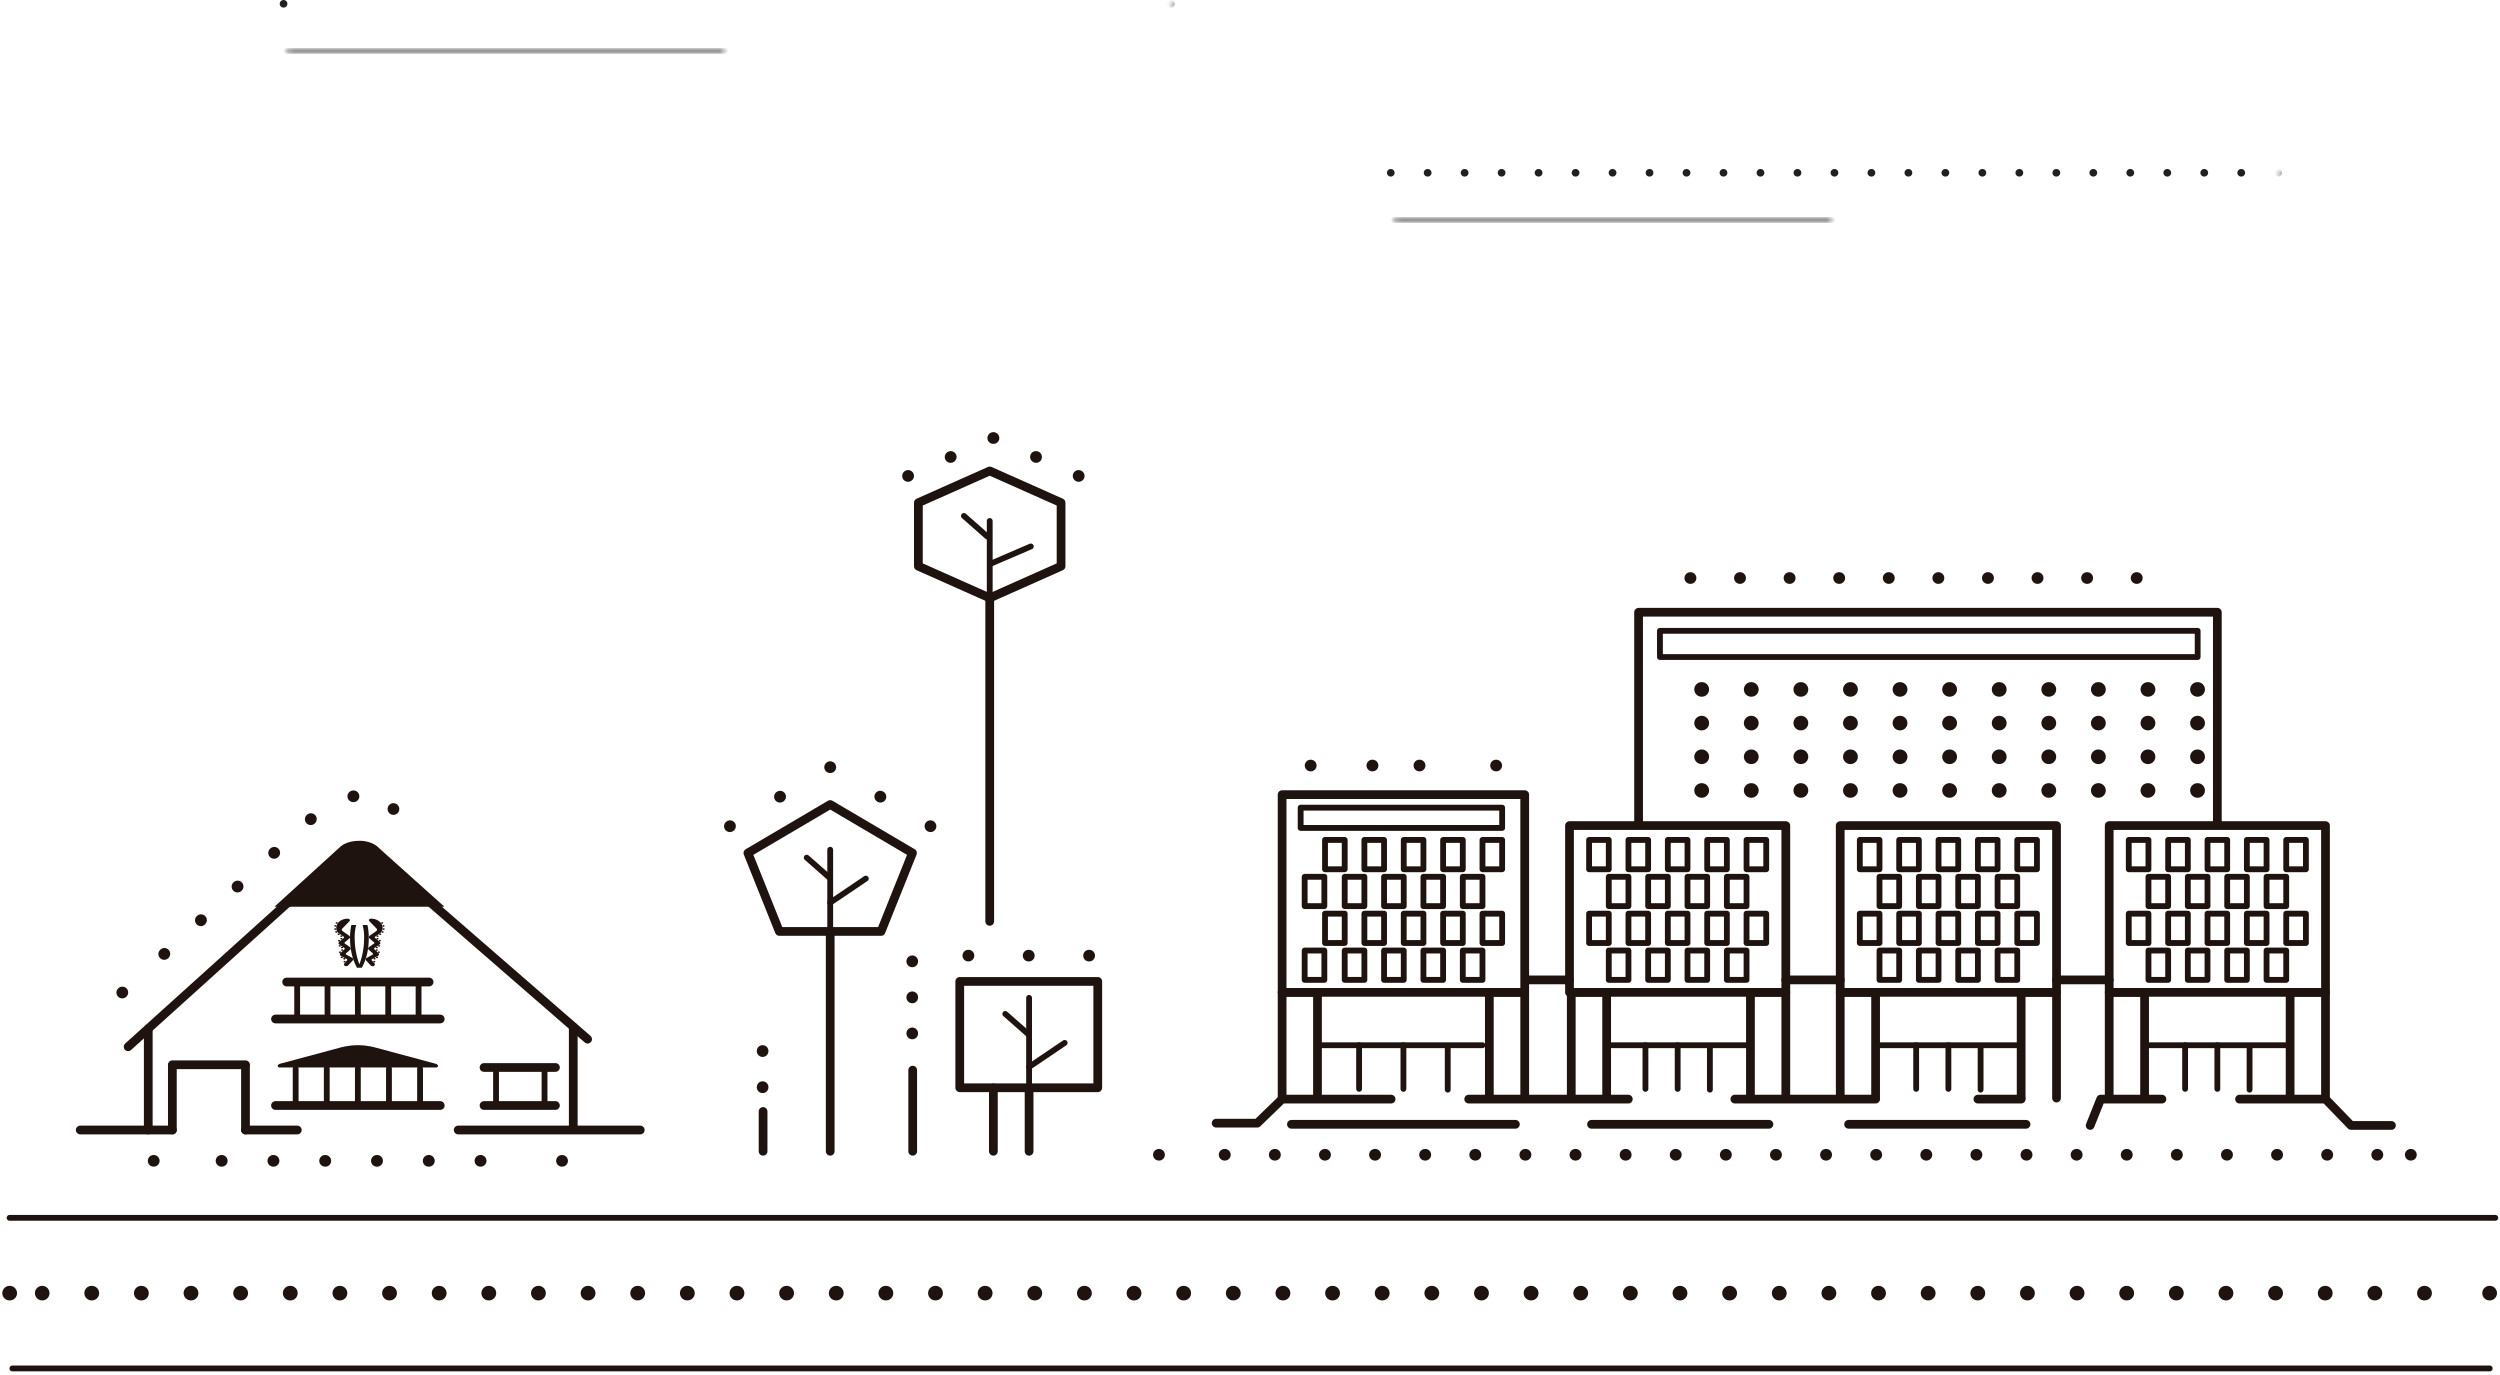 <?xml version="1.0" encoding="UTF-8" standalone="no"?>
<svg width="429px" height="236px" viewBox="0 0 429 236" version="1.1" xmlns="http://www.w3.org/2000/svg" xmlns:xlink="http://www.w3.org/1999/xlink">
    <!-- Generator: Sketch 41.2 (35397) - http://www.bohemiancoding.com/sketch -->
    <title>IconoUEB</title>
    <desc>Created with Sketch.</desc>
    <defs>
        <polygon id="path-1" points="0.225 1 75.334 1 75.334 0.5 0.225 0.5"></polygon>
        <polygon id="path-3" points="1.592 1.404 1.592 0.404 0.925 0.404 0.925 1.404 1.592 1.404"></polygon>
        <polygon id="path-5" points="0.225 1 75.334 1 75.334 0.5 0.225 0.5"></polygon>
        <polygon id="path-7" points="1.592 1.404 1.592 0.404 0.925 0.404 0.925 1.404 1.592 1.404"></polygon>
        <polygon id="path-9" points="0 161.206 428.877 161.206 428.877 0.017 0 0.017"></polygon>
    </defs>
    <g id="Cortes" stroke="none" stroke-width="1" fill="none" fill-rule="evenodd">
        <g id="IconoUEB">
            <g id="Page-1-Copy-4" transform="translate(48, 0)">
                <g id="Group-3" transform="translate(1, 8.246)">
                    <mask id="mask-2" fill="white">
                        <use xlink:href="#path-1"></use>
                    </mask>
                    <g id="Clip-2"></g>
                    <path d="M75.334,0.5 L0.225,0.5" id="Stroke-1" stroke="#221F20" stroke-linecap="round" stroke-linejoin="round" mask="url(#mask-2)"></path>
                </g>
                <g id="Group-6" transform="translate(152, 0.246)">
                    <mask id="mask-4" fill="white">
                        <use xlink:href="#path-3"></use>
                    </mask>
                    <g id="Clip-5"></g>
                    <path d="M0.941,0.404 L0.925,0.404" id="Stroke-4" stroke="#221F20" stroke-width="1.3" stroke-linecap="round" stroke-linejoin="round" mask="url(#mask-4)"></path>
                </g>
                <path d="M0.666,0.65 L0.65,0.65" id="Stroke-9" stroke="#221F20" stroke-width="1.3" stroke-linecap="round" stroke-linejoin="round"></path>
            </g>
            <g id="Page-1" transform="translate(238, 29)">
                <g id="Group-3" transform="translate(1, 8.246)">
                    <mask id="mask-6" fill="white">
                        <use xlink:href="#path-5"></use>
                    </mask>
                    <g id="Clip-2"></g>
                    <path d="M75.334,0.5 L0.225,0.5" id="Stroke-1" stroke="#221F20" stroke-linecap="round" stroke-linejoin="round" mask="url(#mask-6)"></path>
                </g>
                <g id="Group-6" transform="translate(152, 0.246)">
                    <mask id="mask-8" fill="white">
                        <use xlink:href="#path-7"></use>
                    </mask>
                    <g id="Clip-5"></g>
                    <path d="M0.941,0.404 L0.925,0.404" id="Stroke-4" stroke="#221F20" stroke-width="1.3" stroke-linecap="round" stroke-linejoin="round" mask="url(#mask-8)"></path>
                </g>
                <path d="M146.611,0.65 L3.823,0.65" id="Stroke-7" stroke="#221F20" stroke-width="1.3" stroke-linecap="round" stroke-linejoin="round" stroke-dasharray="0.032,6.314"></path>
                <path d="M0.666,0.65 L0.65,0.65" id="Stroke-9" stroke="#221F20" stroke-width="1.3" stroke-linecap="round" stroke-linejoin="round"></path>
            </g>
            <g id="Page-1" transform="translate(0, 74)">
                <g id="Group-5" transform="translate(1.315, 134.97)" stroke="#1E130F" stroke-linecap="round" stroke-linejoin="round">
                    <path d="M0.812,25.854 L425.919,25.854 M426.881,0.011 L0.329,0.011" id="Stroke-1"></path>
                    <path d="M425.919,12.933 L425.891,12.933" id="Stroke-3" stroke-width="2.5"></path>
                </g>
                <path d="M416.062,147.903 L7.242,147.903" id="Stroke-6" stroke="#1E130F" stroke-width="2.5" stroke-linecap="round" stroke-linejoin="round" stroke-dasharray="0.042,8.475"></path>
                <path d="M1.672,147.903 L1.644,147.903" id="Stroke-7" stroke="#1E130F" stroke-width="2.5" stroke-linecap="round" stroke-linejoin="round"></path>
                <path d="M198.864,124.157 L198.892,124.157" id="Stroke-9" stroke="#1E130F" stroke-width="2" stroke-linecap="round" stroke-linejoin="round"></path>
                <path d="M210.143,124.157 L408.058,124.157" id="Stroke-10" stroke="#1E130F" stroke-width="2" stroke-linecap="round" stroke-linejoin="round" stroke-dasharray="0.043,8.556"></path>
                <path d="M413.682,124.157 L413.71,124.157" id="Stroke-11" stroke="#1E130F" stroke-width="2" stroke-linecap="round" stroke-linejoin="round"></path>
                <polyline id="Stroke-12" stroke="#1E130F" stroke-width="1.5" stroke-linecap="round" stroke-linejoin="round" points="281.182 67.073 281.182 31.064 380.496 31.064 380.496 67.073"></polyline>
                <polyline id="Stroke-13" stroke="#1E130F" stroke-width="1.5" stroke-linecap="round" stroke-linejoin="round" points="269.63 114.43 269.63 96.289 275.7 96.289 275.7 114.43"></polyline>
                <polyline id="Stroke-14" stroke="#1E130F" stroke-width="1.5" stroke-linecap="round" stroke-linejoin="round" points="255.571 114.43 255.571 96.289 261.641 96.289 261.641 114.43"></polyline>
                <polyline id="Stroke-15" stroke="#1E130F" stroke-width="1.5" stroke-linecap="round" stroke-linejoin="round" points="220.011 114.43 220.011 96.289 226.081 96.289 226.081 114.43"></polyline>
                <polyline id="Stroke-16" stroke="#1E130F" stroke-width="1.5" stroke-linecap="round" stroke-linejoin="round" points="300.375 114.43 300.375 96.289 306.445 96.289 306.445 114.43"></polyline>
                <polyline id="Stroke-17" stroke="#1E130F" stroke-width="1.5" stroke-linecap="round" stroke-linejoin="round" points="315.784 114.43 315.784 96.289 321.854 96.289 321.854 114.43"></polyline>
                <polyline id="Stroke-18" stroke="#1E130F" stroke-width="1.5" stroke-linecap="round" stroke-linejoin="round" points="346.829 114.43 346.829 96.289 352.9 96.289 352.9 114.43"></polyline>
                <polyline id="Stroke-19" stroke="#1E130F" stroke-width="1.5" stroke-linecap="round" stroke-linejoin="round" points="361.938 114.43 361.938 96.289 368.011 96.289 368.011 114.43"></polyline>
                <polyline id="Stroke-20" stroke="#1E130F" stroke-width="1.5" stroke-linecap="round" stroke-linejoin="round" points="392.984 114.43 392.984 96.289 399.055 96.289 399.055 114.43"></polyline>
                <polygon id="Stroke-21" stroke="#1E130F" stroke-width="1.5" stroke-linecap="round" stroke-linejoin="round" points="361.938 96.29 399.056 96.29 399.056 67.671 361.938 67.671"></polygon>
                <polygon id="Stroke-22" stroke="#1E130F" stroke-linecap="round" stroke-linejoin="round" points="368.677 81.491 372.054 81.491 372.054 76.457 368.677 76.457"></polygon>
                <polygon id="Stroke-23" stroke="#1E130F" stroke-linecap="round" stroke-linejoin="round" points="368.677 94.146 372.054 94.146 372.054 89.112 368.677 89.112"></polygon>
                <polygon id="Stroke-24" stroke="#1E130F" stroke-linecap="round" stroke-linejoin="round" points="365.297 87.82 368.676 87.82 368.676 82.784 365.297 82.784"></polygon>
                <polygon id="Stroke-25" stroke="#1E130F" stroke-linecap="round" stroke-linejoin="round" points="365.297 75.164 368.676 75.164 368.676 70.131 365.297 70.131"></polygon>
                <polygon id="Stroke-26" stroke="#1E130F" stroke-linecap="round" stroke-linejoin="round" points="375.431 81.491 378.808 81.491 378.808 76.457 375.431 76.457"></polygon>
                <polygon id="Stroke-27" stroke="#1E130F" stroke-linecap="round" stroke-linejoin="round" points="375.431 94.146 378.808 94.146 378.808 89.112 375.431 89.112"></polygon>
                <polygon id="Stroke-28" stroke="#1E130F" stroke-linecap="round" stroke-linejoin="round" points="372.054 87.82 375.431 87.82 375.431 82.784 372.054 82.784"></polygon>
                <polygon id="Stroke-29" stroke="#1E130F" stroke-linecap="round" stroke-linejoin="round" points="372.054 75.164 375.431 75.164 375.431 70.131 372.054 70.131"></polygon>
                <polygon id="Stroke-30" stroke="#1E130F" stroke-linecap="round" stroke-linejoin="round" points="382.186 81.491 385.563 81.491 385.563 76.457 382.186 76.457"></polygon>
                <polygon id="Stroke-31" stroke="#1E130F" stroke-linecap="round" stroke-linejoin="round" points="382.186 94.146 385.563 94.146 385.563 89.112 382.186 89.112"></polygon>
                <polygon id="Stroke-32" stroke="#1E130F" stroke-linecap="round" stroke-linejoin="round" points="378.809 87.82 382.186 87.82 382.186 82.784 378.809 82.784"></polygon>
                <polygon id="Stroke-33" stroke="#1E130F" stroke-linecap="round" stroke-linejoin="round" points="378.809 75.164 382.186 75.164 382.186 70.131 378.809 70.131"></polygon>
                <polygon id="Stroke-34" stroke="#1E130F" stroke-linecap="round" stroke-linejoin="round" points="388.941 81.491 392.316 81.491 392.316 76.457 388.941 76.457"></polygon>
                <polygon id="Stroke-35" stroke="#1E130F" stroke-linecap="round" stroke-linejoin="round" points="388.941 94.146 392.316 94.146 392.316 89.112 388.941 89.112"></polygon>
                <polygon id="Stroke-36" stroke="#1E130F" stroke-linecap="round" stroke-linejoin="round" points="385.563 87.82 388.94 87.82 388.94 82.784 385.563 82.784"></polygon>
                <polygon id="Stroke-37" stroke="#1E130F" stroke-linecap="round" stroke-linejoin="round" points="385.563 75.164 388.94 75.164 388.94 70.131 385.563 70.131"></polygon>
                <polygon id="Stroke-38" stroke="#1E130F" stroke-linecap="round" stroke-linejoin="round" points="392.316 87.82 395.695 87.82 395.695 82.784 392.316 82.784"></polygon>
                <polygon id="Stroke-39" stroke="#1E130F" stroke-linecap="round" stroke-linejoin="round" points="392.316 75.164 395.695 75.164 395.695 70.131 392.316 70.131"></polygon>
                <polygon id="Stroke-40" stroke="#1E130F" stroke-width="1.5" stroke-linecap="round" stroke-linejoin="round" points="315.783 96.29 352.901 96.29 352.901 67.671 315.783 67.671"></polygon>
                <polygon id="Stroke-41" stroke="#1E130F" stroke-linecap="round" stroke-linejoin="round" points="322.522 81.491 325.899 81.491 325.899 76.457 322.522 76.457"></polygon>
                <polygon id="Stroke-42" stroke="#1E130F" stroke-linecap="round" stroke-linejoin="round" points="322.522 94.146 325.899 94.146 325.899 89.112 322.522 89.112"></polygon>
                <polygon id="Stroke-43" stroke="#1E130F" stroke-linecap="round" stroke-linejoin="round" points="319.145 87.82 322.522 87.82 322.522 82.784 319.145 82.784"></polygon>
                <polygon id="Stroke-44" stroke="#1E130F" stroke-linecap="round" stroke-linejoin="round" points="319.145 75.164 322.522 75.164 322.522 70.131 319.145 70.131"></polygon>
                <polygon id="Stroke-45" stroke="#1E130F" stroke-linecap="round" stroke-linejoin="round" points="329.277 81.491 332.654 81.491 332.654 76.457 329.277 76.457"></polygon>
                <polygon id="Stroke-46" stroke="#1E130F" stroke-linecap="round" stroke-linejoin="round" points="329.277 94.146 332.654 94.146 332.654 89.112 329.277 89.112"></polygon>
                <polygon id="Stroke-47" stroke="#1E130F" stroke-linecap="round" stroke-linejoin="round" points="325.899 87.82 329.276 87.82 329.276 82.784 325.899 82.784"></polygon>
                <polygon id="Stroke-48" stroke="#1E130F" stroke-linecap="round" stroke-linejoin="round" points="325.899 75.164 329.276 75.164 329.276 70.131 325.899 70.131"></polygon>
                <polygon id="Stroke-49" stroke="#1E130F" stroke-linecap="round" stroke-linejoin="round" points="336.031 81.491 339.408 81.491 339.408 76.457 336.031 76.457"></polygon>
                <polygon id="Stroke-50" stroke="#1E130F" stroke-linecap="round" stroke-linejoin="round" points="336.031 94.146 339.408 94.146 339.408 89.112 336.031 89.112"></polygon>
                <polygon id="Stroke-51" stroke="#1E130F" stroke-linecap="round" stroke-linejoin="round" points="332.654 87.82 336.031 87.82 336.031 82.784 332.654 82.784"></polygon>
                <polygon id="Stroke-52" stroke="#1E130F" stroke-linecap="round" stroke-linejoin="round" points="332.654 75.164 336.031 75.164 336.031 70.131 332.654 70.131"></polygon>
                <polygon id="Stroke-53" stroke="#1E130F" stroke-linecap="round" stroke-linejoin="round" points="342.786 81.491 346.163 81.491 346.163 76.457 342.786 76.457"></polygon>
                <polygon id="Stroke-54" stroke="#1E130F" stroke-linecap="round" stroke-linejoin="round" points="342.786 94.146 346.163 94.146 346.163 89.112 342.786 89.112"></polygon>
                <polygon id="Stroke-55" stroke="#1E130F" stroke-linecap="round" stroke-linejoin="round" points="339.409 87.82 342.786 87.82 342.786 82.784 339.409 82.784"></polygon>
                <polygon id="Stroke-56" stroke="#1E130F" stroke-linecap="round" stroke-linejoin="round" points="339.409 75.164 342.786 75.164 342.786 70.131 339.409 70.131"></polygon>
                <polygon id="Stroke-57" stroke="#1E130F" stroke-linecap="round" stroke-linejoin="round" points="346.163 87.82 349.54 87.82 349.54 82.784 346.163 82.784"></polygon>
                <polygon id="Stroke-58" stroke="#1E130F" stroke-linecap="round" stroke-linejoin="round" points="346.163 75.164 349.54 75.164 349.54 70.131 346.163 70.131"></polygon>
                <polygon id="Stroke-59" stroke="#1E130F" stroke-width="1.5" stroke-linecap="round" stroke-linejoin="round" points="269.327 96.29 306.445 96.29 306.445 67.671 269.327 67.671"></polygon>
                <polygon id="Stroke-60" stroke="#1E130F" stroke-linecap="round" stroke-linejoin="round" points="276.067 81.491 279.443 81.491 279.443 76.457 276.067 76.457"></polygon>
                <polygon id="Stroke-61" stroke="#1E130F" stroke-linecap="round" stroke-linejoin="round" points="276.067 94.146 279.443 94.146 279.443 89.112 276.067 89.112"></polygon>
                <polygon id="Stroke-62" stroke="#1E130F" stroke-linecap="round" stroke-linejoin="round" points="272.688 87.82 276.065 87.82 276.065 82.784 272.688 82.784"></polygon>
                <polygon id="Stroke-63" stroke="#1E130F" stroke-linecap="round" stroke-linejoin="round" points="272.688 75.164 276.065 75.164 276.065 70.131 272.688 70.131"></polygon>
                <polygon id="Stroke-64" stroke="#1E130F" stroke-linecap="round" stroke-linejoin="round" points="282.822 81.491 286.199 81.491 286.199 76.457 282.822 76.457"></polygon>
                <polygon id="Stroke-65" stroke="#1E130F" stroke-linecap="round" stroke-linejoin="round" points="282.822 94.146 286.199 94.146 286.199 89.112 282.822 89.112"></polygon>
                <polygon id="Stroke-66" stroke="#1E130F" stroke-linecap="round" stroke-linejoin="round" points="279.443 87.82 282.82 87.82 282.82 82.784 279.443 82.784"></polygon>
                <polygon id="Stroke-67" stroke="#1E130F" stroke-linecap="round" stroke-linejoin="round" points="279.443 75.164 282.82 75.164 282.82 70.131 279.443 70.131"></polygon>
                <polygon id="Stroke-68" stroke="#1E130F" stroke-linecap="round" stroke-linejoin="round" points="289.575 81.491 292.952 81.491 292.952 76.457 289.575 76.457"></polygon>
                <polygon id="Stroke-69" stroke="#1E130F" stroke-linecap="round" stroke-linejoin="round" points="289.575 94.146 292.952 94.146 292.952 89.112 289.575 89.112"></polygon>
                <polygon id="Stroke-70" stroke="#1E130F" stroke-linecap="round" stroke-linejoin="round" points="286.199 87.82 289.575 87.82 289.575 82.784 286.199 82.784"></polygon>
                <polygon id="Stroke-71" stroke="#1E130F" stroke-linecap="round" stroke-linejoin="round" points="286.199 75.164 289.575 75.164 289.575 70.131 286.199 70.131"></polygon>
                <polygon id="Stroke-72" stroke="#1E130F" stroke-linecap="round" stroke-linejoin="round" points="296.33 81.491 299.707 81.491 299.707 76.457 296.33 76.457"></polygon>
                <polygon id="Stroke-73" stroke="#1E130F" stroke-linecap="round" stroke-linejoin="round" points="296.33 94.146 299.707 94.146 299.707 89.112 296.33 89.112"></polygon>
                <polygon id="Stroke-74" stroke="#1E130F" stroke-linecap="round" stroke-linejoin="round" points="292.954 87.82 296.33 87.82 296.33 82.784 292.954 82.784"></polygon>
                <polygon id="Stroke-75" stroke="#1E130F" stroke-linecap="round" stroke-linejoin="round" points="292.954 75.164 296.33 75.164 296.33 70.131 292.954 70.131"></polygon>
                <polygon id="Stroke-76" stroke="#1E130F" stroke-linecap="round" stroke-linejoin="round" points="299.707 87.82 303.084 87.82 303.084 82.784 299.707 82.784"></polygon>
                <polygon id="Stroke-77" stroke="#1E130F" stroke-linecap="round" stroke-linejoin="round" points="299.707 75.164 303.084 75.164 303.084 70.131 299.707 70.131"></polygon>
                <polygon id="Stroke-78" stroke="#1E130F" stroke-width="1.5" stroke-linecap="round" stroke-linejoin="round" points="220.011 96.29 261.641 96.29 261.641 62.358 220.011 62.358"></polygon>
                <polygon id="Stroke-79" stroke="#1E130F" stroke-linecap="round" stroke-linejoin="round" points="230.751 81.491 234.128 81.491 234.128 76.457 230.751 76.457"></polygon>
                <polygon id="Stroke-80" stroke="#1E130F" stroke-linecap="round" stroke-linejoin="round" points="230.751 94.146 234.128 94.146 234.128 89.112 230.751 89.112"></polygon>
                <polygon id="Stroke-81" stroke="#1E130F" stroke-linecap="round" stroke-linejoin="round" points="223.881 81.491 227.258 81.491 227.258 76.457 223.881 76.457"></polygon>
                <polygon id="Stroke-82" stroke="#1E130F" stroke-linecap="round" stroke-linejoin="round" points="223.881 94.146 227.258 94.146 227.258 89.112 223.881 89.112"></polygon>
                <polygon id="Stroke-83" stroke="#1E130F" stroke-linecap="round" stroke-linejoin="round" points="227.374 87.82 230.751 87.82 230.751 82.784 227.374 82.784"></polygon>
                <polygon id="Stroke-84" stroke="#1E130F" stroke-linecap="round" stroke-linejoin="round" points="227.374 75.164 230.751 75.164 230.751 70.131 227.374 70.131"></polygon>
                <polygon id="Stroke-85" stroke="#1E130F" stroke-linecap="round" stroke-linejoin="round" points="237.506 81.491 240.883 81.491 240.883 76.457 237.506 76.457"></polygon>
                <polygon id="Stroke-86" stroke="#1E130F" stroke-linecap="round" stroke-linejoin="round" points="237.506 94.146 240.883 94.146 240.883 89.112 237.506 89.112"></polygon>
                <polygon id="Stroke-87" stroke="#1E130F" stroke-linecap="round" stroke-linejoin="round" points="234.128 87.82 237.505 87.82 237.505 82.784 234.128 82.784"></polygon>
                <polygon id="Stroke-88" stroke="#1E130F" stroke-linecap="round" stroke-linejoin="round" points="234.128 75.164 237.505 75.164 237.505 70.131 234.128 70.131"></polygon>
                <polygon id="Stroke-89" stroke="#1E130F" stroke-linecap="round" stroke-linejoin="round" points="244.26 81.491 247.637 81.491 247.637 76.457 244.26 76.457"></polygon>
                <polygon id="Stroke-90" stroke="#1E130F" stroke-linecap="round" stroke-linejoin="round" points="244.26 94.146 247.637 94.146 247.637 89.112 244.26 89.112"></polygon>
                <polygon id="Stroke-91" stroke="#1E130F" stroke-linecap="round" stroke-linejoin="round" points="240.883 87.82 244.26 87.82 244.26 82.784 240.883 82.784"></polygon>
                <polygon id="Stroke-92" stroke="#1E130F" stroke-linecap="round" stroke-linejoin="round" points="240.883 75.164 244.26 75.164 244.26 70.131 240.883 70.131"></polygon>
                <polygon id="Stroke-93" stroke="#1E130F" stroke-linecap="round" stroke-linejoin="round" points="251.015 81.491 254.392 81.491 254.392 76.457 251.015 76.457"></polygon>
                <polygon id="Stroke-94" stroke="#1E130F" stroke-linecap="round" stroke-linejoin="round" points="251.015 94.146 254.392 94.146 254.392 89.112 251.015 89.112"></polygon>
                <polygon id="Stroke-95" stroke="#1E130F" stroke-linecap="round" stroke-linejoin="round" points="247.638 87.82 251.015 87.82 251.015 82.784 247.638 82.784"></polygon>
                <polygon id="Stroke-96" stroke="#1E130F" stroke-linecap="round" stroke-linejoin="round" points="247.638 75.164 251.015 75.164 251.015 70.131 247.638 70.131"></polygon>
                <polygon id="Stroke-97" stroke="#1E130F" stroke-linecap="round" stroke-linejoin="round" points="254.392 87.82 257.769 87.82 257.769 82.784 254.392 82.784"></polygon>
                <polygon id="Stroke-98" stroke="#1E130F" stroke-linecap="round" stroke-linejoin="round" points="254.392 75.164 257.769 75.164 257.769 70.131 254.392 70.131"></polygon>
                <polygon id="Stroke-99" stroke="#1E130F" stroke-linecap="round" stroke-linejoin="round" points="284.847 38.75 377.119 38.75 377.119 34.25 284.847 34.25"></polygon>
                <polygon id="Stroke-100" stroke="#1E130F" stroke-linecap="round" stroke-linejoin="round" points="223.191 68.075 257.769 68.075 257.769 64.594 223.191 64.594"></polygon>
                <polyline id="Stroke-101" stroke="#1E130F" stroke-width="1.5" stroke-linecap="round" stroke-linejoin="round" points="384.304 114.608 399.056 114.608 403.436 119.127 410.375 119.127"></polyline>
                <path d="M297.701,114.608 L321.854,114.608" id="Stroke-102" stroke="#1E130F" stroke-width="1.5" stroke-linecap="round" stroke-linejoin="round"></path>
                <path d="M339.409,114.608 L346.829,114.608" id="Stroke-103" stroke="#1E130F" stroke-width="1.5" stroke-linecap="round" stroke-linejoin="round"></path>
                <path d="M252.03,114.608 L279.416,114.608" id="Stroke-104" stroke="#1E130F" stroke-width="1.5" stroke-linecap="round" stroke-linejoin="round"></path>
                <path d="M221.611,118.931 L260.041,118.931" id="Stroke-105" stroke="#1E130F" stroke-width="1.5" stroke-linecap="round" stroke-linejoin="round"></path>
                <path d="M273.103,118.931 L303.55,118.931" id="Stroke-106" stroke="#1E130F" stroke-width="1.5" stroke-linecap="round" stroke-linejoin="round"></path>
                <path d="M317.217,118.931 L347.664,118.931" id="Stroke-107" stroke="#1E130F" stroke-width="1.5" stroke-linecap="round" stroke-linejoin="round"></path>
                <polyline id="Stroke-108" stroke="#1E130F" stroke-width="1.5" stroke-linecap="round" stroke-linejoin="round" points="370.984 114.608 360.478 114.608 358.674 119.127"></polyline>
                <polyline id="Stroke-109" stroke="#1E130F" stroke-width="1.5" stroke-linecap="round" stroke-linejoin="round" points="238.711 114.608 220.01 114.608 215.746 118.735 208.691 118.735"></polyline>
                <path d="M377.119,44.304 L284.847,44.304" id="Stroke-110" stroke="#1E130F" stroke-width="2.5" stroke-linecap="round" stroke-linejoin="round" stroke-dasharray="0.042,8.467"></path>
                <path d="M377.119,50.083 L284.847,50.083" id="Stroke-111" stroke="#1E130F" stroke-width="2.5" stroke-linecap="round" stroke-linejoin="round" stroke-dasharray="0.042,8.467"></path>
                <path d="M377.119,55.863 L284.847,55.863" id="Stroke-112" stroke="#1E130F" stroke-width="2.5" stroke-linecap="round" stroke-linejoin="round" stroke-dasharray="0.042,8.467"></path>
                <path d="M377.119,61.641 L284.847,61.641" id="Stroke-113" stroke="#1E130F" stroke-width="2.5" stroke-linecap="round" stroke-linejoin="round" stroke-dasharray="0.042,8.467"></path>
                <path d="M368.011,105.359 L392.316,105.359" id="Stroke-114" stroke="#1E130F" stroke-linecap="round" stroke-linejoin="round"></path>
                <path d="M322.188,105.359 L346.495,105.359" id="Stroke-115" stroke="#1E130F" stroke-linecap="round" stroke-linejoin="round"></path>
                <path d="M275.733,105.359 L300.039,105.359" id="Stroke-116" stroke="#1E130F" stroke-linecap="round" stroke-linejoin="round"></path>
                <path d="M226.558,105.359 L254.392,105.359" id="Stroke-117" stroke="#1E130F" stroke-linecap="round" stroke-linejoin="round"></path>
                <path d="M233.222,105.359 L233.222,112.85" id="Stroke-118" stroke="#1E130F" stroke-linecap="round" stroke-linejoin="round"></path>
                <path d="M240.827,105.359 L240.827,112.85" id="Stroke-119" stroke="#1E130F" stroke-linecap="round" stroke-linejoin="round"></path>
                <path d="M248.431,105.497 L248.431,112.987" id="Stroke-120" stroke="#1E130F" stroke-linecap="round" stroke-linejoin="round"></path>
                <path d="M282.358,105.359 L282.358,112.85" id="Stroke-121" stroke="#1E130F" stroke-linecap="round" stroke-linejoin="round"></path>
                <path d="M287.888,105.359 L287.888,112.85" id="Stroke-122" stroke="#1E130F" stroke-linecap="round" stroke-linejoin="round"></path>
                <path d="M293.416,105.497 L293.416,112.987" id="Stroke-123" stroke="#1E130F" stroke-linecap="round" stroke-linejoin="round"></path>
                <path d="M328.814,105.359 L328.814,112.85" id="Stroke-124" stroke="#1E130F" stroke-linecap="round" stroke-linejoin="round"></path>
                <path d="M334.344,105.359 L334.344,112.85" id="Stroke-125" stroke="#1E130F" stroke-linecap="round" stroke-linejoin="round"></path>
                <path d="M339.872,105.497 L339.872,112.987" id="Stroke-126" stroke="#1E130F" stroke-linecap="round" stroke-linejoin="round"></path>
                <path d="M374.967,105.359 L374.967,112.85" id="Stroke-127" stroke="#1E130F" stroke-linecap="round" stroke-linejoin="round"></path>
                <path d="M380.497,105.359 L380.497,112.85" id="Stroke-128" stroke="#1E130F" stroke-linecap="round" stroke-linejoin="round"></path>
                <path d="M386.025,105.497 L386.025,112.987" id="Stroke-129" stroke="#1E130F" stroke-linecap="round" stroke-linejoin="round"></path>
                <path d="M306.445,94.147 L315.784,94.147" id="Stroke-130" stroke="#1E130F" stroke-width="1.5" stroke-linecap="round" stroke-linejoin="round"></path>
                <path d="M262.119,94.147 L269.327,94.147" id="Stroke-131" stroke="#1E130F" stroke-width="1.5" stroke-linecap="round" stroke-linejoin="round"></path>
                <path d="M352.901,94.147 L361.938,94.147" id="Stroke-132" stroke="#1E130F" stroke-width="1.5" stroke-linecap="round" stroke-linejoin="round"></path>
                <path d="M290.056,25.189 L371.621,25.189" id="Stroke-133" stroke="#1E130F" stroke-width="2" stroke-linecap="round" stroke-linejoin="round" stroke-dasharray="0.042,8.467"></path>
                <path d="M224.898,57.364 L224.926,57.364" id="Stroke-134" stroke="#1E130F" stroke-width="2" stroke-linecap="round" stroke-linejoin="round"></path>
                <path d="M235.491,57.364 L251.443,57.364" id="Stroke-135" stroke="#1E130F" stroke-width="2" stroke-linecap="round" stroke-linejoin="round" stroke-dasharray="0.04,8.034"></path>
                <path d="M256.724,57.364 L256.753,57.364" id="Stroke-136" stroke="#1E130F" stroke-width="2" stroke-linecap="round" stroke-linejoin="round"></path>
                <g id="Group-332" transform="translate(0, 0.124)">
                    <path d="M63.268,88.841 C63.122,88.716 63.131,88.525 63.295,88.411 L64.18,87.791 C64.257,87.734 64.265,87.637 64.191,87.576 L63.384,86.896 C63.241,86.772 63.25,86.58 63.41,86.466 L64.582,85.641 C64.741,85.528 64.736,85.346 64.611,85.213 L63.387,83.959 C63.266,83.838 63.274,83.696 63.406,83.603 C63.476,83.556 63.608,83.5 63.846,83.518 C64.997,83.613 65.769,84.393 65.644,85.292 C65.577,85.745 65.37,85.906 65.257,85.989 L64.377,86.609 C64.293,86.665 64.289,86.759 64.36,86.821 L65.168,87.505 C65.314,87.627 65.304,87.821 65.141,87.932 L64.257,88.552 C64.177,88.609 64.172,88.704 64.241,88.768 L64.954,89.454 C65.09,89.583 65.063,89.776 64.891,89.88 L63.835,90.461 C63.75,90.512 63.735,90.609 63.801,90.673 L64.257,91.199 C64.385,91.334 64.344,91.523 64.168,91.621 C63.991,91.718 63.746,91.685 63.619,91.552 L62.821,90.688 C62.686,90.557 62.717,90.368 62.887,90.264 L63.947,89.688 C64.027,89.637 64.041,89.541 63.973,89.477 L63.268,88.841 Z" id="Fill-137" fill="#1E130F"></path>
                    <path d="M61.246,91.938 C60.374,90.301 60.065,88.607 60.065,86.858 C60.065,86.104 60.128,85.35 60.29,84.606 L61.125,84.606 C60.922,85.312 60.859,86.037 60.859,86.76 C60.859,88.277 61.106,89.889 61.673,91.349 C62.242,89.889 62.487,88.277 62.487,86.76 C62.487,86.037 62.425,85.312 62.223,84.606 L63.058,84.606 C63.222,85.35 63.284,86.104 63.284,86.858 C63.284,88.607 62.976,90.301 62.1,91.938 L61.246,91.938 Z" id="Fill-139" fill="#1E130F"></path>
                    <path d="M64.489,83.825 C64.546,83.872 64.539,83.95 64.476,83.993 C64.413,84.041 64.312,84.037 64.255,83.987 C64.195,83.937 64.199,83.86 64.265,83.815 C64.329,83.771 64.426,83.775 64.489,83.825" id="Fill-141" fill="#1E130F"></path>
                    <path d="M64.658,86.409 C64.731,86.359 64.848,86.364 64.917,86.419 C64.984,86.478 64.98,86.567 64.904,86.62 C64.827,86.675 64.709,86.671 64.641,86.611 C64.575,86.554 64.577,86.463 64.658,86.409" id="Fill-143" fill="#1E130F"></path>
                    <path d="M64.658,86.853 C64.731,86.799 64.848,86.805 64.917,86.863 C64.984,86.922 64.98,87.013 64.904,87.067 C64.827,87.118 64.709,87.114 64.641,87.057 C64.575,86.998 64.577,86.909 64.658,86.853" id="Fill-145" fill="#1E130F"></path>
                    <path d="M65.045,87.199 C65.123,87.148 65.237,87.15 65.307,87.209 C65.377,87.268 65.369,87.357 65.295,87.411 C65.22,87.463 65.101,87.459 65.03,87.401 C64.965,87.344 64.969,87.254 65.045,87.199" id="Fill-147" fill="#1E130F"></path>
                    <path d="M64.538,88.356 C64.612,88.3 64.732,88.308 64.8,88.366 C64.867,88.423 64.863,88.514 64.785,88.568 C64.709,88.621 64.595,88.617 64.526,88.557 C64.457,88.499 64.463,88.407 64.538,88.356" id="Fill-149" fill="#1E130F"></path>
                    <path d="M64.519,88.803 C64.598,88.754 64.712,88.762 64.778,88.824 C64.844,88.884 64.832,88.974 64.753,89.025 C64.67,89.077 64.557,89.065 64.491,89.005 C64.427,88.944 64.439,88.855 64.519,88.803" id="Fill-151" fill="#1E130F"></path>
                    <path d="M64.891,89.164 C64.973,89.114 65.089,89.124 65.153,89.185 C65.216,89.249 65.202,89.336 65.123,89.386 C65.044,89.435 64.928,89.425 64.864,89.365 C64.801,89.303 64.814,89.211 64.891,89.164" id="Fill-153" fill="#1E130F"></path>
                    <path d="M64.931,88.082 C65.005,88.027 65.123,88.031 65.19,88.091 C65.26,88.147 65.253,88.237 65.178,88.29 C65.103,88.344 64.984,88.34 64.917,88.282 C64.848,88.221 64.851,88.134 64.931,88.082" id="Fill-155" fill="#1E130F"></path>
                    <path d="M64.159,90.282 C64.241,90.235 64.358,90.252 64.416,90.316 C64.476,90.379 64.458,90.469 64.376,90.515 C64.291,90.561 64.174,90.546 64.116,90.482 C64.057,90.417 64.075,90.328 64.159,90.282" id="Fill-157" fill="#1E130F"></path>
                    <path d="M64.116,90.778 C64.199,90.734 64.316,90.754 64.371,90.817 C64.429,90.883 64.41,90.971 64.32,91.015 C64.238,91.058 64.122,91.043 64.064,90.975 C64.007,90.91 64.032,90.823 64.116,90.778" id="Fill-159" fill="#1E130F"></path>
                    <path d="M64.597,90.04 C64.679,89.994 64.796,90.011 64.851,90.077 C64.914,90.14 64.894,90.229 64.809,90.275 C64.726,90.318 64.612,90.304 64.553,90.241 C64.492,90.177 64.513,90.086 64.597,90.04" id="Fill-161" fill="#1E130F"></path>
                    <path d="M65.492,85.74 C65.534,85.671 65.646,85.64 65.738,85.675 C65.832,85.71 65.869,85.796 65.825,85.865 C65.779,85.938 65.665,85.968 65.577,85.931 C65.485,85.898 65.446,85.811 65.492,85.74" id="Fill-163" fill="#1E130F"></path>
                    <path d="M65.64,85.296 C65.648,85.217 65.733,85.157 65.833,85.161 C65.94,85.163 66.016,85.233 66.014,85.312 C66.007,85.39 65.923,85.45 65.822,85.448 C65.719,85.443 65.639,85.375 65.64,85.296" id="Fill-165" fill="#1E130F"></path>
                    <path d="M65.621,84.789 C65.6,84.712 65.664,84.639 65.769,84.623 C65.868,84.609 65.964,84.656 65.985,84.736 C66.001,84.813 65.938,84.886 65.834,84.902 C65.734,84.916 65.64,84.866 65.621,84.789" id="Fill-167" fill="#1E130F"></path>
                    <path d="M65.417,84.334 C65.367,84.267 65.394,84.18 65.485,84.138 C65.571,84.099 65.682,84.122 65.734,84.189 C65.786,84.259 65.757,84.346 65.668,84.386 C65.581,84.425 65.467,84.403 65.417,84.334" id="Fill-169" fill="#1E130F"></path>
                    <path d="M65.115,86.08 C65.194,86.027 65.307,86.033 65.379,86.091 C65.446,86.149 65.442,86.237 65.366,86.29 C65.29,86.344 65.175,86.34 65.103,86.28 C65.035,86.223 65.04,86.134 65.115,86.08" id="Fill-171" fill="#1E130F"></path>
                    <path d="M60.086,88.841 C60.232,88.716 60.222,88.525 60.06,88.411 L59.175,87.791 C59.095,87.734 59.087,87.637 59.163,87.576 L59.968,86.896 C60.115,86.772 60.106,86.58 59.944,86.466 L58.772,85.641 C58.612,85.528 58.616,85.346 58.746,85.213 L59.966,83.959 C60.086,83.838 60.078,83.696 59.945,83.603 C59.881,83.556 59.747,83.5 59.504,83.518 C58.356,83.613 57.584,84.393 57.71,85.292 C57.774,85.745 57.985,85.906 58.098,85.989 L58.979,86.609 C59.06,86.665 59.066,86.759 58.995,86.821 L58.187,87.505 C58.039,87.627 58.052,87.821 58.211,87.932 L59.095,88.552 C59.177,88.609 59.184,88.704 59.112,88.768 L58.399,89.454 C58.265,89.583 58.292,89.776 58.463,89.88 L59.519,90.461 C59.602,90.512 59.621,90.609 59.554,90.673 L59.095,91.199 C58.97,91.334 59.01,91.523 59.187,91.621 C59.363,91.718 59.609,91.685 59.732,91.552 L60.532,90.688 C60.669,90.557 60.637,90.368 60.469,90.264 L59.41,89.688 C59.326,89.637 59.309,89.541 59.381,89.477 L60.086,88.841 Z" id="Fill-173" fill="#1E130F"></path>
                    <path d="M58.865,83.825 C58.804,83.872 58.813,83.95 58.879,83.993 C58.944,84.041 59.04,84.037 59.1,83.987 C59.159,83.937 59.155,83.86 59.087,83.815 C59.024,83.771 58.924,83.775 58.865,83.825" id="Fill-175" fill="#1E130F"></path>
                    <path d="M58.699,86.409 C58.624,86.359 58.507,86.364 58.438,86.419 C58.372,86.478 58.376,86.567 58.453,86.62 C58.528,86.675 58.645,86.671 58.712,86.611 C58.781,86.554 58.777,86.463 58.699,86.409" id="Fill-177" fill="#1E130F"></path>
                    <path d="M58.699,86.853 C58.624,86.799 58.507,86.805 58.438,86.863 C58.372,86.922 58.376,87.013 58.453,87.067 C58.528,87.118 58.645,87.114 58.712,87.057 C58.781,86.998 58.777,86.909 58.699,86.853" id="Fill-179" fill="#1E130F"></path>
                    <path d="M58.307,87.199 C58.233,87.148 58.115,87.15 58.044,87.209 C57.977,87.268 57.985,87.357 58.059,87.411 C58.135,87.463 58.251,87.459 58.321,87.401 C58.39,87.344 58.384,87.254 58.307,87.199" id="Fill-181" fill="#1E130F"></path>
                    <path d="M58.816,88.356 C58.742,88.3 58.624,88.308 58.557,88.366 C58.486,88.423 58.491,88.514 58.569,88.568 C58.642,88.621 58.761,88.617 58.83,88.557 C58.898,88.499 58.891,88.407 58.816,88.356" id="Fill-183" fill="#1E130F"></path>
                    <path d="M58.838,88.803 C58.758,88.754 58.642,88.762 58.576,88.824 C58.51,88.884 58.52,88.974 58.601,89.025 C58.679,89.077 58.798,89.065 58.861,89.005 C58.926,88.944 58.915,88.855 58.838,88.803" id="Fill-185" fill="#1E130F"></path>
                    <path d="M58.463,89.164 C58.381,89.114 58.267,89.124 58.201,89.185 C58.138,89.249 58.153,89.336 58.229,89.386 C58.31,89.435 58.427,89.425 58.491,89.365 C58.556,89.303 58.54,89.211 58.463,89.164" id="Fill-187" fill="#1E130F"></path>
                    <path d="M58.423,88.082 C58.347,88.027 58.232,88.031 58.164,88.091 C58.094,88.147 58.1,88.237 58.176,88.29 C58.251,88.344 58.368,88.34 58.438,88.282 C58.505,88.221 58.499,88.134 58.423,88.082" id="Fill-189" fill="#1E130F"></path>
                    <path d="M59.195,90.282 C59.112,90.235 58.999,90.252 58.937,90.316 C58.879,90.379 58.896,90.469 58.979,90.515 C59.063,90.561 59.176,90.546 59.237,90.482 C59.297,90.417 59.279,90.328 59.195,90.282" id="Fill-191" fill="#1E130F"></path>
                    <path d="M59.237,90.778 C59.156,90.734 59.037,90.754 58.982,90.817 C58.924,90.883 58.947,90.971 59.032,91.015 C59.116,91.058 59.232,91.043 59.29,90.975 C59.345,90.91 59.323,90.823 59.237,90.778" id="Fill-193" fill="#1E130F"></path>
                    <path d="M58.758,90.04 C58.675,89.994 58.56,90.011 58.499,90.077 C58.439,90.14 58.46,90.229 58.543,90.275 C58.624,90.318 58.742,90.304 58.802,90.241 C58.861,90.177 58.841,90.086 58.758,90.04" id="Fill-195" fill="#1E130F"></path>
                    <path d="M57.864,85.74 C57.818,85.671 57.708,85.64 57.617,85.675 C57.523,85.71 57.486,85.796 57.53,85.865 C57.573,85.938 57.683,85.968 57.778,85.931 C57.868,85.898 57.909,85.811 57.864,85.74" id="Fill-197" fill="#1E130F"></path>
                    <path d="M57.71,85.296 C57.705,85.217 57.621,85.157 57.518,85.161 C57.416,85.163 57.338,85.233 57.338,85.312 C57.347,85.39 57.434,85.45 57.535,85.448 C57.638,85.443 57.717,85.375 57.71,85.296" id="Fill-199" fill="#1E130F"></path>
                    <path d="M57.735,84.789 C57.752,84.712 57.687,84.639 57.588,84.623 C57.486,84.609 57.388,84.656 57.369,84.736 C57.351,84.813 57.418,84.886 57.518,84.902 C57.618,84.916 57.714,84.866 57.735,84.789" id="Fill-201" fill="#1E130F"></path>
                    <path d="M57.938,84.334 C57.989,84.267 57.961,84.18 57.872,84.138 C57.783,84.099 57.669,84.122 57.618,84.189 C57.567,84.259 57.594,84.346 57.684,84.386 C57.773,84.425 57.885,84.403 57.938,84.334" id="Fill-203" fill="#1E130F"></path>
                    <path d="M58.237,86.08 C58.161,86.027 58.045,86.033 57.978,86.091 C57.905,86.149 57.912,86.237 57.987,86.29 C58.062,86.344 58.182,86.34 58.247,86.28 C58.318,86.223 58.31,86.134 58.237,86.08" id="Fill-205" fill="#1E130F"></path>
                    <path d="M47.094,81.468 L58.344,71.226 C58.344,71.226 59.341,70.152 61.679,70.152 C64.011,70.152 65.019,71.39 65.019,71.39 L76.261,81.468 L47.094,81.468 Z" id="Fill-207" fill="#1E130F"></path>
                    <path d="M74.91,109.055 C74.91,109.055 75.142,109.007 75.167,108.802 C75.195,108.598 74.855,108.44 74.855,108.44 L64.458,105.645 C64.458,105.645 63.119,105.228 61.41,105.228 C59.761,105.228 58.365,105.645 58.365,105.645 L47.965,108.44 C47.965,108.44 47.627,108.598 47.653,108.802 C47.681,109.007 47.91,109.055 47.91,109.055 L74.91,109.055 Z" id="Fill-209" fill="#1E130F"></path>
                    <path d="M26.36,125.075 L26.388,125.075" id="Stroke-211" stroke="#1E130F" stroke-width="2" stroke-linecap="round" stroke-linejoin="round"></path>
                    <path d="M38.014,125.075 L90.62,125.075" id="Stroke-213" stroke="#1E130F" stroke-width="2" stroke-linecap="round" stroke-linejoin="round" stroke-dasharray="0.044,8.841"></path>
                    <path d="M96.432,125.075 L96.459,125.075" id="Stroke-215" stroke="#1E130F" stroke-width="2" stroke-linecap="round" stroke-linejoin="round"></path>
                    <path d="M13.767,119.784 L29.576,119.784" id="Stroke-217" stroke="#1E130F" stroke-width="1.5" stroke-linecap="round" stroke-linejoin="round"></path>
                    <path d="M42.126,119.784 L51.015,119.784" id="Stroke-219" stroke="#1E130F" stroke-width="1.5" stroke-linecap="round" stroke-linejoin="round"></path>
                    <path d="M109.867,119.784 L78.623,119.784" id="Stroke-221" stroke="#1E130F" stroke-width="1.5" stroke-linecap="round" stroke-linejoin="round"></path>
                    <path d="M98.371,119.162 L98.371,102.111" id="Stroke-223" stroke="#1E130F" stroke-width="1.5" stroke-linecap="round" stroke-linejoin="round"></path>
                    <path d="M42.126,108.782 L42.126,119.784" id="Stroke-225" stroke="#1E130F" stroke-width="1.5" stroke-linecap="round" stroke-linejoin="round"></path>
                    <path d="M29.577,119.784 L29.577,108.781" id="Stroke-227" stroke="#1E130F" stroke-width="1.5" stroke-linecap="round" stroke-linejoin="round"></path>
                    <path d="M25.442,102.453 L25.442,119.784" id="Stroke-229" stroke="#1E130F" stroke-width="1.5" stroke-linecap="round" stroke-linejoin="round"></path>
                    <path d="M50.048,80.175 L21.985,105.501" id="Stroke-231" stroke="#1E130F" stroke-width="1.5" stroke-linecap="round" stroke-linejoin="round"></path>
                    <path d="M100.836,104.195 L73.529,80.465" id="Stroke-233" stroke="#1E130F" stroke-width="1.5" stroke-linecap="round" stroke-linejoin="round"></path>
                    <path d="M47.275,115.582 L75.545,115.582" id="Stroke-235" stroke="#1E130F" stroke-width="1.5" stroke-linecap="round" stroke-linejoin="round"></path>
                    <path d="M47.276,100.736 L75.543,100.736" id="Stroke-237" stroke="#1E130F" stroke-width="1.5" stroke-linecap="round" stroke-linejoin="round"></path>
                    <path d="M49.189,94.391 L73.632,94.391" id="Stroke-239" stroke="#1E130F" stroke-width="1.5" stroke-linecap="round" stroke-linejoin="round"></path>
                    <path d="M83.06,109.055 L95.313,109.055" id="Stroke-241" stroke="#1E130F" stroke-width="1.5" stroke-linecap="round" stroke-linejoin="round"></path>
                    <path d="M83.06,115.582 L95.313,115.582" id="Stroke-243" stroke="#1E130F" stroke-width="1.5" stroke-linecap="round" stroke-linejoin="round"></path>
                    <path d="M29.577,108.587 L42.126,108.587" id="Stroke-245" stroke="#1E130F" stroke-width="1.5" stroke-linecap="round" stroke-linejoin="round"></path>
                    <path d="M50.994,94.391 L50.994,100.736" id="Stroke-247" stroke="#1E130F" stroke-linecap="round" stroke-linejoin="round"></path>
                    <path d="M56.204,94.391 L56.204,100.736" id="Stroke-249" stroke="#1E130F" stroke-linecap="round" stroke-linejoin="round"></path>
                    <path d="M61.411,94.391 L61.411,100.736" id="Stroke-251" stroke="#1E130F" stroke-linecap="round" stroke-linejoin="round"></path>
                    <path d="M66.619,94.391 L66.619,100.736" id="Stroke-253" stroke="#1E130F" stroke-linecap="round" stroke-linejoin="round"></path>
                    <path d="M71.826,94.391 L71.826,100.736" id="Stroke-255" stroke="#1E130F" stroke-linecap="round" stroke-linejoin="round"></path>
                    <path d="M50.735,109.239 L50.735,115.582" id="Stroke-257" stroke="#1E130F" stroke-linecap="round" stroke-linejoin="round"></path>
                    <path d="M56.072,109.239 L56.072,115.582" id="Stroke-259" stroke="#1E130F" stroke-linecap="round" stroke-linejoin="round"></path>
                    <path d="M61.41,109.239 L61.41,115.582" id="Stroke-261" stroke="#1E130F" stroke-linecap="round" stroke-linejoin="round"></path>
                    <path d="M66.746,109.239 L66.746,115.582" id="Stroke-263" stroke="#1E130F" stroke-linecap="round" stroke-linejoin="round"></path>
                    <path d="M72.084,109.239 L72.084,115.582" id="Stroke-265" stroke="#1E130F" stroke-linecap="round" stroke-linejoin="round"></path>
                    <path d="M85.121,109.239 L85.121,115.582" id="Stroke-267" stroke="#1E130F" stroke-linecap="round" stroke-linejoin="round"></path>
                    <path d="M93.441,109.239 L93.441,115.582" id="Stroke-269" stroke="#1E130F" stroke-linecap="round" stroke-linejoin="round"></path>
                    <path d="M20.978,96.201 L20.996,96.184" id="Stroke-271" stroke="#1E130F" stroke-width="2" stroke-linecap="round" stroke-linejoin="round"></path>
                    <path d="M28.177,89.581 L55.538,64.419 C55.538,64.419 57.332,62.49 61.521,62.49 C61.981,62.49 62.413,62.517 62.816,62.565" id="Stroke-273" stroke="#1E130F" stroke-width="2" stroke-linecap="round" stroke-linejoin="round" stroke-dasharray="0.042,8.498"></path>
                    <path d="M67.51,64.696 C67.518,64.705 67.522,64.71 67.522,64.71" id="Stroke-275" stroke="#1E130F" stroke-width="2" stroke-linecap="round" stroke-linejoin="round"></path>
                    <path d="M156.622,109.509 L156.622,123.436" id="Stroke-277" stroke="#1E130F" stroke-width="1.5" stroke-linecap="round" stroke-linejoin="round"></path>
                    <path d="M156.542,103.218 L156.542,103.197" id="Stroke-279" stroke="#1E130F" stroke-width="2" stroke-linecap="round" stroke-linejoin="round"></path>
                    <path d="M156.542,97.039 L156.542,93.93" id="Stroke-281" stroke="#1E130F" stroke-width="2" stroke-linecap="round" stroke-linejoin="round" stroke-dasharray="0.03,6.073"></path>
                    <path d="M156.542,90.852 L156.542,90.83" id="Stroke-283" stroke="#1E130F" stroke-width="2" stroke-linecap="round" stroke-linejoin="round"></path>
                    <path d="M170.052,22.585 L176.888,19.645" id="Stroke-285" stroke="#1E130F" stroke-linecap="round" stroke-linejoin="round"></path>
                    <path d="M169.438,17.956 L165.409,14.411" id="Stroke-287" stroke="#1E130F" stroke-linecap="round" stroke-linejoin="round"></path>
                    <polygon id="Stroke-289" stroke="#1E130F" stroke-width="1.5" stroke-linecap="round" stroke-linejoin="round" points="157.594 12.138 169.838 6.69 182.079 12.138 182.079 23.037 169.838 28.489 157.594 23.037"></polygon>
                    <path d="M169.837,28.146 L169.837,83.987" id="Stroke-291" stroke="#1E130F" stroke-width="1.5" stroke-linecap="round" stroke-linejoin="round"></path>
                    <path d="M169.837,15.278 L169.837,28.18" id="Stroke-293" stroke="#1E130F" stroke-linecap="round" stroke-linejoin="round"></path>
                    <path d="M155.815,7.552 L155.84,7.54" id="Stroke-295" stroke="#1E130F" stroke-width="2" stroke-linecap="round" stroke-linejoin="round"></path>
                    <path d="M163.12,4.299 L166.798,2.663" id="Stroke-297" stroke="#1E130F" stroke-width="2" stroke-linecap="round" stroke-linejoin="round" stroke-dasharray="0.032,6.394"></path>
                    <polyline id="Stroke-299" stroke="#1E130F" stroke-width="2" stroke-linecap="round" stroke-linejoin="round" points="170.437 1.042 170.462 1.03 170.486 1.042"></polyline>
                    <path d="M177.767,4.283 L181.444,5.92" id="Stroke-301" stroke="#1E130F" stroke-width="2" stroke-linecap="round" stroke-linejoin="round" stroke-dasharray="0.032,6.394"></path>
                    <path d="M185.084,7.541 L185.109,7.552" id="Stroke-303" stroke="#1E130F" stroke-width="2" stroke-linecap="round" stroke-linejoin="round"></path>
                    <path d="M170.463,112.565 L170.463,123.437" id="Stroke-305" stroke="#1E130F" stroke-width="1.5" stroke-linecap="round" stroke-linejoin="round"></path>
                    <path d="M130.944,116.607 L130.944,123.436" id="Stroke-307" stroke="#1E130F" stroke-width="1.5" stroke-linecap="round" stroke-linejoin="round"></path>
                    <path d="M130.863,112.45 L130.863,112.429" id="Stroke-309" stroke="#1E130F" stroke-width="2" stroke-linecap="round" stroke-linejoin="round"></path>
                    <path d="M130.863,106.246 L130.863,106.225" id="Stroke-311" stroke="#1E130F" stroke-width="2" stroke-linecap="round" stroke-linejoin="round"></path>
                    <mask id="mask-10" fill="white">
                        <use xlink:href="#path-9"></use>
                    </mask>
                    <g id="Clip-314"></g>
                    <polygon id="Stroke-313" stroke="#1E130F" stroke-width="1.5" stroke-linecap="round" stroke-linejoin="round" mask="url(#mask-10)" points="164.694 112.533 188.376 112.533 188.376 94.285 164.694 94.285"></polygon>
                    <path d="M176.591,112.533 L176.591,123.437" id="Stroke-315" stroke="#1E130F" stroke-width="1.5" stroke-linecap="round" stroke-linejoin="round" mask="url(#mask-10)"></path>
                    <path d="M176.591,97.107 L176.591,112.565" id="Stroke-316" stroke="#1E130F" stroke-linecap="round" stroke-linejoin="round" mask="url(#mask-10)"></path>
                    <path d="M166.163,89.86 L166.191,89.86" id="Stroke-317" stroke="#1E130F" stroke-width="2" stroke-linecap="round" stroke-linejoin="round" mask="url(#mask-10)"></path>
                    <path d="M176.508,89.86 L181.72,89.86" id="Stroke-318" stroke="#1E130F" stroke-width="2" stroke-linecap="round" stroke-linejoin="round" stroke-dasharray="0.039,7.846" mask="url(#mask-10)"></path>
                    <path d="M186.878,89.86 L186.906,89.86" id="Stroke-319" stroke="#1E130F" stroke-width="2" stroke-linecap="round" stroke-linejoin="round" mask="url(#mask-10)"></path>
                    <path d="M176.591,108.963 L182.699,104.836" id="Stroke-320" stroke="#1E130F" stroke-linecap="round" stroke-linejoin="round" mask="url(#mask-10)"></path>
                    <path d="M176.534,103.41 L172.505,99.866" id="Stroke-321" stroke="#1E130F" stroke-linecap="round" stroke-linejoin="round" mask="url(#mask-10)"></path>
                    <polygon id="Stroke-322" stroke="#1E130F" stroke-width="1.5" stroke-linecap="round" stroke-linejoin="round" mask="url(#mask-10)" points="133.734 85.713 128.34 72.25 142.464 63.931 156.583 72.25 151.189 85.713"></polygon>
                    <path d="M142.464,85.681 L142.464,123.436" id="Stroke-323" stroke="#1E130F" stroke-width="1.5" stroke-linecap="round" stroke-linejoin="round" mask="url(#mask-10)"></path>
                    <path d="M142.464,71.691 L142.464,85.717" id="Stroke-324" stroke="#1E130F" stroke-linecap="round" stroke-linejoin="round" mask="url(#mask-10)"></path>
                    <path d="M125.247,67.659 L125.27,67.646" id="Stroke-325" stroke="#1E130F" stroke-width="2" stroke-linecap="round" stroke-linejoin="round" mask="url(#mask-10)"></path>
                    <path d="M133.834,62.6 L138.159,60.051" id="Stroke-326" stroke="#1E130F" stroke-width="2" stroke-linecap="round" stroke-linejoin="round" stroke-dasharray="0.041,8.198" mask="url(#mask-10)"></path>
                    <polyline id="Stroke-327" stroke="#1E130F" stroke-width="2" stroke-linecap="round" stroke-linejoin="round" mask="url(#mask-10)" points="142.442 57.528 142.465 57.514 142.486 57.528"></polyline>
                    <path d="M151.05,62.574 L155.375,65.123" id="Stroke-328" stroke="#1E130F" stroke-width="2" stroke-linecap="round" stroke-linejoin="round" stroke-dasharray="0.041,8.197" mask="url(#mask-10)"></path>
                    <path d="M159.658,67.646 L159.68,67.66" id="Stroke-329" stroke="#1E130F" stroke-width="2" stroke-linecap="round" stroke-linejoin="round" mask="url(#mask-10)"></path>
                    <path d="M142.464,80.768 L148.572,76.642" id="Stroke-330" stroke="#1E130F" stroke-linecap="round" stroke-linejoin="round" mask="url(#mask-10)"></path>
                    <path d="M142.461,76.594 L138.432,73.05" id="Stroke-331" stroke="#1E130F" stroke-linecap="round" stroke-linejoin="round" mask="url(#mask-10)"></path>
                </g>
            </g>
        </g>
    </g>
</svg>